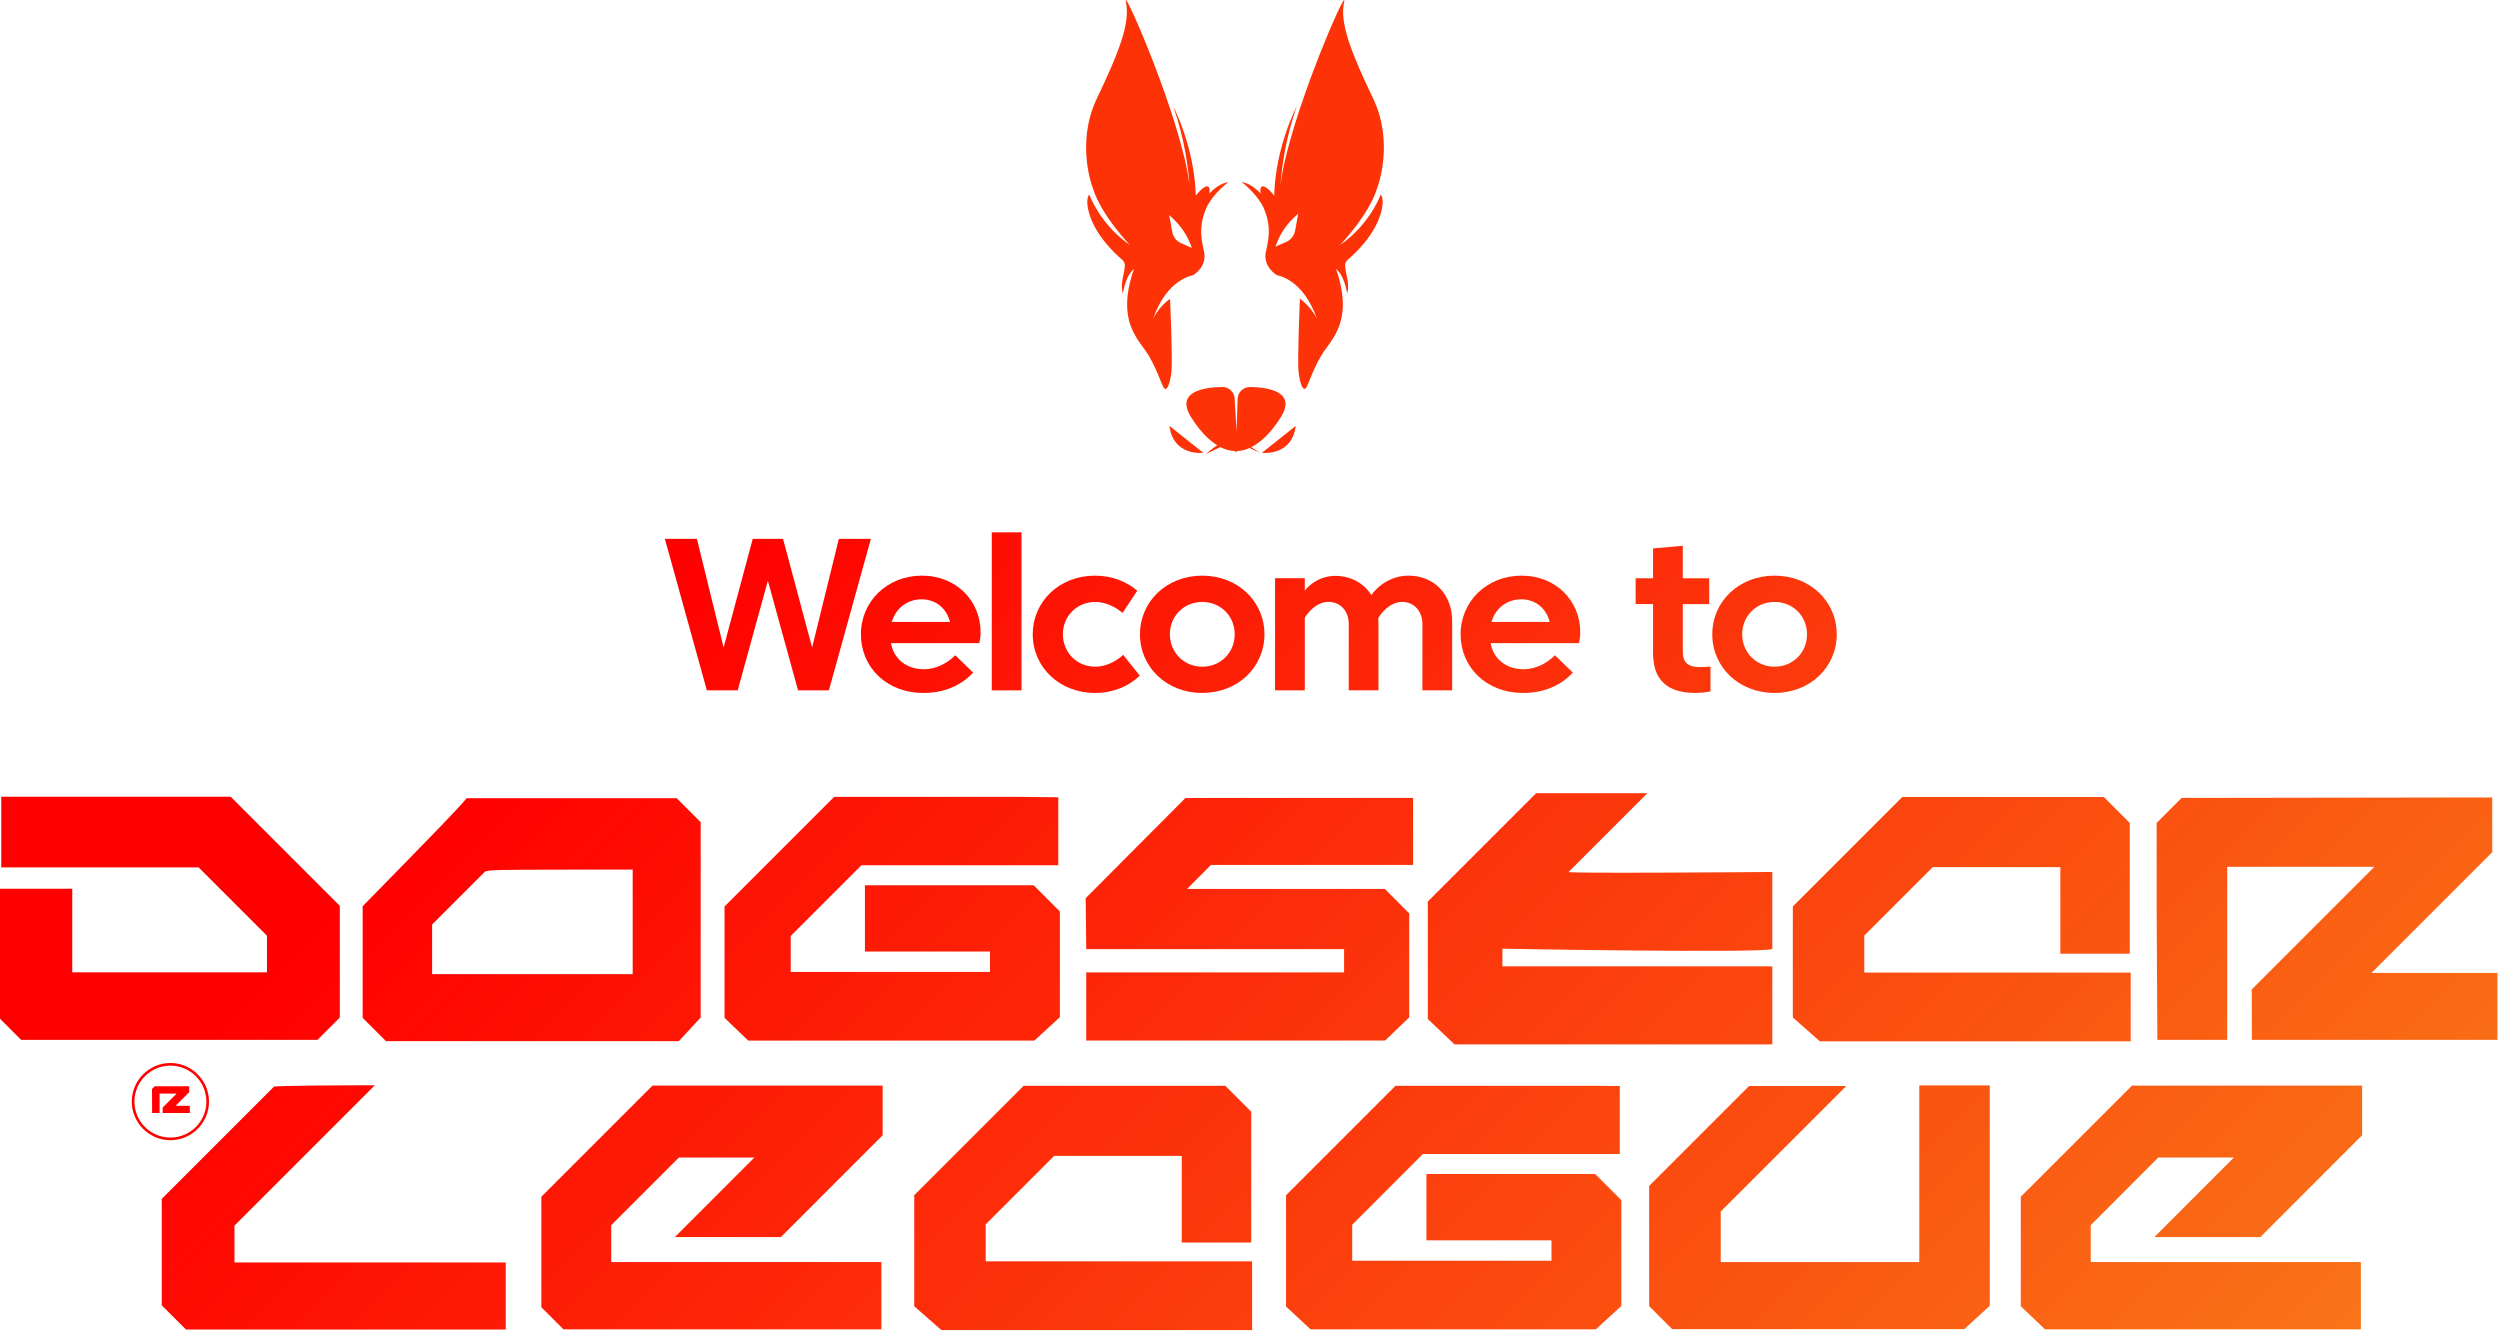 <svg width="474" height="253" viewBox="0 0 474 253" fill="none" xmlns="http://www.w3.org/2000/svg">
<path d="M4 197.153L0 193.153V168.503H13.7V184.353H50.62V177.423L37.66 164.464H0.24V151.063H43.74L64.43 171.753V192.923L60.2 197.153H4Z" fill="url(#paint0_linear_1576_55)"/>
<path d="M73.18 197.404L68.76 192.984V171.824C83.07 157.224 87.3 152.854 88.46 151.344H128.31L132.85 155.884V192.924L128.71 197.404H73.17H73.18ZM81.93 175.304V184.694H119.96V164.874H119.29C119.29 164.874 112.6 164.874 105.9 164.884C95.04 164.904 92.58 164.914 92.01 165.254L92.04 165.174L81.92 175.294L81.93 175.304Z" fill="url(#paint1_linear_1576_55)"/>
<path d="M336.03 183.214H284.86V179.874C284.86 179.874 333.66 180.764 336.03 179.934V165.324C333.92 165.344 297.09 165.644 297.41 165.324C297.73 165.004 311.13 151.604 312.34 150.394H291.25L270.71 170.934V193.204L275.77 198.014H336.03V183.214Z" fill="url(#paint2_linear_1576_55)"/>
<path d="M426.959 197.163L426.929 187.593L450.179 164.343H422.279V197.163H409.039C409.019 193.263 408.959 182.043 408.899 172.273V156.023L413.639 151.283L472.529 151.193V161.573L449.639 184.463H473.519V197.153H426.949L426.959 197.163Z" fill="url(#paint3_linear_1576_55)"/>
<path d="M35.989 211.023H30.839V209.993L33.479 207.353H30.259V211.023H28.839L28.819 206.463L29.329 205.953H35.879V207.063L33.279 209.663H35.989V211.023Z" fill="url(#paint4_linear_1576_55)"/>
<path d="M32.309 216.183C28.269 216.183 24.989 212.893 24.989 208.863C24.989 204.833 28.279 201.543 32.309 201.543C36.339 201.543 39.629 204.833 39.629 208.863C39.629 212.893 36.339 216.183 32.309 216.183ZM32.309 202.043C28.549 202.043 25.489 205.103 25.489 208.863C25.489 212.623 28.549 215.683 32.309 215.683C36.069 215.683 39.129 212.623 39.129 208.863C39.129 205.103 36.069 202.043 32.309 202.043Z" fill="url(#paint5_linear_1576_55)"/>
<path d="M345.05 197.434L339.92 192.914V171.864L360.67 151.114H398.89L403.81 156.034V180.833H390.64V165.754L390.65 165.094V164.424L389.98 164.404H366.45L353.47 177.384V184.404H403.98V197.434H345.05Z" fill="url(#paint6_linear_1576_55)"/>
<path d="M141.86 197.293L137.37 192.983V171.874L158.16 151.083H193.08L200.65 151.163V164.053H163.33L149.92 177.463V184.283H187.7V180.413H163.99V167.843H195.98L200.95 172.813V192.863L196.12 197.293H141.86Z" fill="url(#paint7_linear_1576_55)"/>
<path d="M35.25 252.073L30.67 247.493V227.303L51.96 206.013C53.5 205.843 63.76 205.773 71.07 205.763L44.46 232.373V239.363H95.89V252.073H35.24H35.25Z" fill="url(#paint8_linear_1576_55)"/>
<path d="M178.48 252.183L173.34 247.663V226.613L194.09 205.863H232.31L237.23 210.783V235.583H224.06V220.503L224.07 219.843V219.173L223.4 219.153H199.87L186.89 232.133V239.153H237.4V252.183H178.48Z" fill="url(#paint9_linear_1576_55)"/>
<path d="M106.83 252.044L102.64 247.854V226.904L123.71 205.833H167.35V215.244L148.05 234.554H127.95L143.02 219.474H128.71L115.89 232.294V239.284H167.11V252.044H106.83Z" fill="url(#paint10_linear_1576_55)"/>
<path d="M387.74 252.044L383.14 247.664V226.904L404.22 205.833H447.86V215.244L428.56 234.554H408.46L423.53 219.474H409.21L396.4 232.294V239.284H447.62V252.044H387.74Z" fill="url(#paint11_linear_1576_55)"/>
<path d="M248.49 252.043L243.83 247.723V226.623L264.59 205.863H302.51L307.11 205.913V218.803H269.78L256.38 232.213V239.033H294.16V235.163H270.45V222.593H302.44L307.41 227.563V247.613L302.57 252.043H248.49Z" fill="url(#paint12_linear_1576_55)"/>
<path d="M317.04 252.003L312.68 247.643V224.853L331.63 205.903H350.06L326.25 229.703V239.293H363.9V205.793H377.26V247.573L372.44 252.003H317.04Z" fill="url(#paint13_linear_1576_55)"/>
<path d="M205.95 197.283V184.373H254.84V179.953H205.95L205.85 170.293L224.75 151.313L231.67 151.283H267.92V163.993H229.6L225.07 168.543H262.57L267.19 173.183V192.893L262.62 197.283H205.95Z" fill="url(#paint14_linear_1576_55)"/>
<path d="M148.459 102.163L153.979 122.763L159.05 102.163H165.12L157.16 130.883H151.31L145.589 110.103L139.87 130.883H134.02L126.06 102.163H132.13L137.199 122.763L142.719 102.163H148.469H148.459Z" fill="url(#paint15_linear_1576_55)"/>
<path d="M175.089 126.893C177.389 126.893 179.48 125.863 181.12 124.243L184.51 127.523C182.17 130.063 178.889 131.383 175.109 131.383C168.049 131.383 163.229 126.483 163.229 120.263C163.229 114.043 168.19 109.143 174.78 109.143C181.37 109.143 185.92 113.963 185.92 119.893C185.92 120.553 185.82 121.373 185.67 121.943H168.93C169.42 124.893 171.879 126.883 175.089 126.883V126.893ZM169.079 117.923H180.12C179.5 115.403 177.49 113.633 174.74 113.633C171.99 113.633 169.839 115.333 169.079 117.923Z" fill="url(#paint16_linear_1576_55)"/>
<path d="M188.039 100.933H193.679V130.893H188.039V100.933Z" fill="url(#paint17_linear_1576_55)"/>
<path d="M195.81 120.263C195.81 114.043 200.859 109.143 207.609 109.143C210.809 109.143 213.54 110.233 215.63 111.993L212.839 116.203C211.419 115.053 209.66 114.133 207.65 114.133C204.18 114.133 201.52 116.823 201.52 120.263C201.52 123.703 204.19 126.403 207.65 126.403C209.66 126.403 211.529 125.443 212.959 124.163L216.099 128.103C213.989 130.153 211.029 131.383 207.609 131.383C200.859 131.383 195.81 126.483 195.81 120.263Z" fill="url(#paint18_linear_1576_55)"/>
<path d="M227.94 109.143C234.71 109.143 239.74 114.043 239.74 120.263C239.74 126.483 234.71 131.383 227.94 131.383C221.17 131.383 216.14 126.483 216.14 120.263C216.14 114.043 221.19 109.143 227.94 109.143ZM227.94 126.403C231.43 126.403 234.1 123.733 234.1 120.263C234.1 116.793 231.43 114.133 227.94 114.133C224.45 114.133 221.81 116.823 221.81 120.263C221.81 123.703 224.48 126.403 227.94 126.403Z" fill="url(#paint19_linear_1576_55)"/>
<path d="M247.39 109.633V111.973C248.7 110.353 250.78 109.183 253.11 109.183C256.15 109.183 258.59 110.583 260.02 112.833C261.52 110.653 264.21 109.143 267.04 109.143C271.94 109.143 275.33 112.713 275.33 117.743V130.893H269.69V118.313C269.69 115.993 268.21 114.123 265.83 114.123C264.02 114.123 262.36 115.493 261.32 117.183C261.34 117.633 261.36 118.103 261.36 118.573V130.883H255.72V118.303C255.72 115.903 254.2 114.113 251.86 114.113C250.05 114.113 248.41 115.483 247.39 117.113V130.883H241.75V109.623H247.39V109.633Z" fill="url(#paint20_linear_1576_55)"/>
<path d="M288.79 126.893C291.09 126.893 293.18 125.863 294.82 124.243L298.21 127.523C295.87 130.063 292.59 131.383 288.81 131.383C281.75 131.383 276.93 126.483 276.93 120.263C276.93 114.043 281.89 109.143 288.48 109.143C295.07 109.143 299.62 113.963 299.62 119.893C299.62 120.553 299.52 121.373 299.37 121.943H282.63C283.12 124.893 285.58 126.883 288.79 126.883V126.893ZM282.78 117.923H293.82C293.2 115.403 291.19 113.633 288.44 113.633C285.69 113.633 283.54 115.333 282.78 117.923Z" fill="url(#paint21_linear_1576_55)"/>
<path d="M319.059 123.523C319.059 125.553 319.939 126.473 322.299 126.473C322.939 126.473 323.759 126.433 324.309 126.373V131.093C323.549 131.253 322.439 131.383 321.379 131.383C316.109 131.383 313.419 128.863 313.419 123.873V114.533H310.119V109.633H313.419V103.973L319.059 103.483V109.643H324.069V114.543H319.059V123.533V123.523Z" fill="url(#paint22_linear_1576_55)"/>
<path d="M336.449 109.143C343.219 109.143 348.249 114.043 348.249 120.263C348.249 126.483 343.219 131.383 336.449 131.383C329.679 131.383 324.649 126.483 324.649 120.263C324.649 114.043 329.699 109.143 336.449 109.143ZM336.449 126.403C339.939 126.403 342.609 123.733 342.609 120.263C342.609 116.793 339.939 114.133 336.449 114.133C332.959 114.133 330.319 116.823 330.319 120.263C330.319 123.703 332.989 126.403 336.449 126.403Z" fill="url(#paint23_linear_1576_55)"/>
<path d="M228.67 86.053C230.89 84.063 233.46 82.893 233.03 83.153C233.51 82.863 234.11 82.863 234.58 83.153L238.91 85.843L234.58 83.913C234.11 83.703 233.57 83.713 233.11 83.933L228.68 86.063" fill="#FD3206"/>
<path d="M234.65 75.643C234.59 77.733 234.5 80.733 234.46 81.853L234.09 75.563C234.02 74.323 232.98 73.363 231.75 73.373C228.4 73.423 222.74 74.183 225.85 79.133C229.95 85.653 233.77 85.523 234.11 85.493C234.17 85.743 234.51 85.743 234.57 85.493C234.89 85.513 238.72 85.653 242.83 79.123C245.91 74.223 240.39 73.433 237.03 73.373C235.75 73.353 234.69 74.363 234.65 75.633V75.643Z" fill="#FD3206"/>
<path d="M261.789 36.883C261.789 36.883 259.699 42.643 254.069 46.443C254.069 46.443 259.569 40.813 261.139 35.573C261.139 35.573 264.409 27.193 260.349 18.683C256.289 10.173 253.929 4.413 254.849 0.353C255.679 -3.337 244.189 22.833 242.769 35.193C242.999 31.873 243.709 26.353 245.849 20.193C245.849 20.193 241.819 27.853 241.589 37.113C240.599 35.773 238.679 34.103 238.999 36.673C237.159 34.663 235.439 34.523 235.439 34.523C237.709 36.343 238.919 38.073 239.559 39.333C239.599 39.433 239.629 39.533 239.669 39.623C240.719 42.113 240.849 44.333 240.059 47.483C239.269 50.623 242.149 52.193 242.149 52.193C242.149 52.193 247.119 52.843 249.739 60.573C249.739 60.573 248.819 58.343 246.469 56.643C246.469 56.643 245.949 68.293 246.209 70.523C246.469 72.753 246.999 74.053 247.519 73.663C248.039 73.273 249.089 69.213 251.319 66.203C253.439 63.333 256.029 59.863 253.669 52.063C253.559 51.693 253.429 51.323 253.279 50.973C253.599 51.293 254.719 51.943 255.439 55.643C255.439 55.643 255.789 54.403 255.439 52.753C255.259 51.933 255.079 51.103 255.039 50.373C255.019 49.943 255.209 49.533 255.529 49.253C256.969 48.033 260.829 44.423 261.919 40.013C262.519 37.573 261.789 36.873 261.789 36.873V36.883ZM245.539 43.763C245.369 44.693 244.749 45.473 243.889 45.853L241.819 46.763L242.039 46.183C242.749 44.323 243.869 42.653 245.309 41.283L246.139 40.503L245.549 43.773L245.539 43.763Z" fill="#FD3206"/>
<path d="M229.31 36.673C229.62 34.103 227.7 35.773 226.72 37.113C226.49 27.863 222.46 20.193 222.46 20.193C224.61 26.363 225.31 31.883 225.54 35.193C224.13 22.823 212.63 -3.337 213.46 0.353C214.38 4.413 212.02 10.173 207.96 18.683C203.9 27.193 207.17 35.573 207.17 35.573C208.74 40.813 214.24 46.443 214.24 46.443C208.61 42.643 206.52 36.883 206.52 36.883C206.52 36.883 205.78 37.583 206.39 40.023C207.48 44.433 211.34 48.043 212.78 49.263C213.11 49.543 213.29 49.953 213.27 50.383C213.24 51.103 213.05 51.943 212.87 52.763C212.52 54.413 212.87 55.653 212.87 55.653C213.6 51.953 214.71 51.303 215.03 50.983C214.88 51.343 214.75 51.703 214.64 52.073C212.27 59.873 214.87 63.343 216.99 66.213C219.22 69.223 220.26 73.283 220.79 73.673C221.31 74.063 221.84 72.753 222.1 70.533C222.36 68.303 221.84 56.653 221.84 56.653C219.48 58.353 218.57 60.583 218.57 60.583C221.19 52.863 226.16 52.203 226.16 52.203C226.16 52.203 229.04 50.633 228.25 47.493C227.46 44.353 227.6 42.123 228.64 39.633C228.68 39.543 228.71 39.443 228.75 39.343C229.39 38.073 230.59 36.343 232.87 34.533C232.87 34.533 231.15 34.663 229.31 36.683V36.673ZM223.92 46.093C223.06 45.713 222.44 44.933 222.27 44.013L221.68 40.763L222.5 41.543C223.94 42.903 225.05 44.573 225.76 46.423L225.98 47.003L223.92 46.103V46.093Z" fill="#FD3206"/>
<path d="M239.26 85.853C239.26 85.853 244.95 86.583 245.67 80.753Z" fill="#FD3206"/>
<path d="M228.14 85.853C228.14 85.853 222.449 86.583 221.729 80.753Z" fill="#FD3206"/>
<defs>
<linearGradient id="paint0_linear_1576_55" x1="331.39" y1="481.623" x2="42.9" y2="193.133" gradientUnits="userSpaceOnUse">
<stop stop-color="#F7931E"/>
<stop offset="1" stop-color="#FF0000"/>
</linearGradient>
<linearGradient id="paint1_linear_1576_55" x1="370.34" y1="443.973" x2="81.93" y2="155.554" gradientUnits="userSpaceOnUse">
<stop stop-color="#F7931E"/>
<stop offset="1" stop-color="#FF0000"/>
</linearGradient>
<linearGradient id="paint2_linear_1576_55" x1="474.99" y1="350.884" x2="180.31" y2="56.203" gradientUnits="userSpaceOnUse">
<stop stop-color="#F7931E"/>
<stop offset="1" stop-color="#FF0000"/>
</linearGradient>
<linearGradient id="paint3_linear_1576_55" x1="543.959" y1="277.343" x2="255.489" y2="-11.127" gradientUnits="userSpaceOnUse">
<stop stop-color="#F7931E"/>
<stop offset="1" stop-color="#FF0000"/>
</linearGradient>
<linearGradient id="paint4_linear_1576_55" x1="324.881" y1="501.004" x2="30.191" y2="206.322" gradientUnits="userSpaceOnUse">
<stop stop-color="#F7931E"/>
<stop offset="1" stop-color="#FF0000"/>
</linearGradient>
<linearGradient id="paint5_linear_1576_55" x1="324.67" y1="501.214" x2="29.979" y2="206.533" gradientUnits="userSpaceOnUse">
<stop stop-color="#F7931E"/>
<stop offset="1" stop-color="#FF0000"/>
</linearGradient>
<linearGradient id="paint6_linear_1576_55" x1="508.2" y1="310.814" x2="220.82" y2="23.434" gradientUnits="userSpaceOnUse">
<stop stop-color="#F7931E"/>
<stop offset="1" stop-color="#FF0000"/>
</linearGradient>
<linearGradient id="paint7_linear_1576_55" x1="406.19" y1="409.253" x2="117.99" y2="121.054" gradientUnits="userSpaceOnUse">
<stop stop-color="#F7931E"/>
<stop offset="1" stop-color="#FF0000"/>
</linearGradient>
<linearGradient id="paint8_linear_1576_55" x1="318.47" y1="494.233" x2="31.11" y2="206.874" gradientUnits="userSpaceOnUse">
<stop stop-color="#F7931E"/>
<stop offset="1" stop-color="#FF0000"/>
</linearGradient>
<linearGradient id="paint9_linear_1576_55" x1="396.15" y1="420.093" x2="108.77" y2="132.713" gradientUnits="userSpaceOnUse">
<stop stop-color="#F7931E"/>
<stop offset="1" stop-color="#FF0000"/>
</linearGradient>
<linearGradient id="paint10_linear_1576_55" x1="361.32" y1="453.174" x2="73.949" y2="165.794" gradientUnits="userSpaceOnUse">
<stop stop-color="#F7931E"/>
<stop offset="1" stop-color="#FF0000"/>
</linearGradient>
<linearGradient id="paint11_linear_1576_55" x1="505.1" y1="316.344" x2="217.719" y2="28.974" gradientUnits="userSpaceOnUse">
<stop stop-color="#F7931E"/>
<stop offset="1" stop-color="#FF0000"/>
</linearGradient>
<linearGradient id="paint12_linear_1576_55" x1="433.81" y1="385.163" x2="145.62" y2="96.973" gradientUnits="userSpaceOnUse">
<stop stop-color="#F7931E"/>
<stop offset="1" stop-color="#FF0000"/>
</linearGradient>
<linearGradient id="paint13_linear_1576_55" x1="469.45" y1="351.204" x2="181.059" y2="62.804" gradientUnits="userSpaceOnUse">
<stop stop-color="#F7931E"/>
<stop offset="1" stop-color="#FF0000"/>
</linearGradient>
<linearGradient id="paint14_linear_1576_55" x1="439.77" y1="377.113" x2="151.58" y2="88.933" gradientUnits="userSpaceOnUse">
<stop stop-color="#F7931E"/>
<stop offset="1" stop-color="#FF0000"/>
</linearGradient>
<linearGradient id="paint15_linear_1576_55" x1="429.529" y1="396.493" x2="134.849" y2="101.804" gradientUnits="userSpaceOnUse">
<stop stop-color="#F7931E"/>
<stop offset="1" stop-color="#FF0000"/>
</linearGradient>
<linearGradient id="paint16_linear_1576_55" x1="440.23" y1="385.793" x2="145.54" y2="91.102" gradientUnits="userSpaceOnUse">
<stop stop-color="#F7931E"/>
<stop offset="1" stop-color="#FF0000"/>
</linearGradient>
<linearGradient id="paint17_linear_1576_55" x1="450.48" y1="375.533" x2="155.8" y2="80.853" gradientUnits="userSpaceOnUse">
<stop stop-color="#F7931E"/>
<stop offset="1" stop-color="#FF0000"/>
</linearGradient>
<linearGradient id="paint18_linear_1576_55" x1="456.669" y1="369.343" x2="161.989" y2="74.664" gradientUnits="userSpaceOnUse">
<stop stop-color="#F7931E"/>
<stop offset="1" stop-color="#FF0000"/>
</linearGradient>
<linearGradient id="paint19_linear_1576_55" x1="466.849" y1="359.173" x2="172.17" y2="64.484" gradientUnits="userSpaceOnUse">
<stop stop-color="#F7931E"/>
<stop offset="1" stop-color="#FF0000"/>
</linearGradient>
<linearGradient id="paint20_linear_1576_55" x1="481.09" y1="344.923" x2="186.41" y2="50.244" gradientUnits="userSpaceOnUse">
<stop stop-color="#F7931E"/>
<stop offset="1" stop-color="#FF0000"/>
</linearGradient>
<linearGradient id="paint21_linear_1576_55" x1="497.079" y1="328.943" x2="202.389" y2="34.254" gradientUnits="userSpaceOnUse">
<stop stop-color="#F7931E"/>
<stop offset="1" stop-color="#FF0000"/>
</linearGradient>
<linearGradient id="paint22_linear_1576_55" x1="513.38" y1="312.633" x2="218.7" y2="17.952" gradientUnits="userSpaceOnUse">
<stop stop-color="#F7931E"/>
<stop offset="1" stop-color="#FF0000"/>
</linearGradient>
<linearGradient id="paint23_linear_1576_55" x1="521.109" y1="304.913" x2="226.419" y2="10.233" gradientUnits="userSpaceOnUse">
<stop stop-color="#F7931E"/>
<stop offset="1" stop-color="#FF0000"/>
</linearGradient>
</defs>
</svg>

